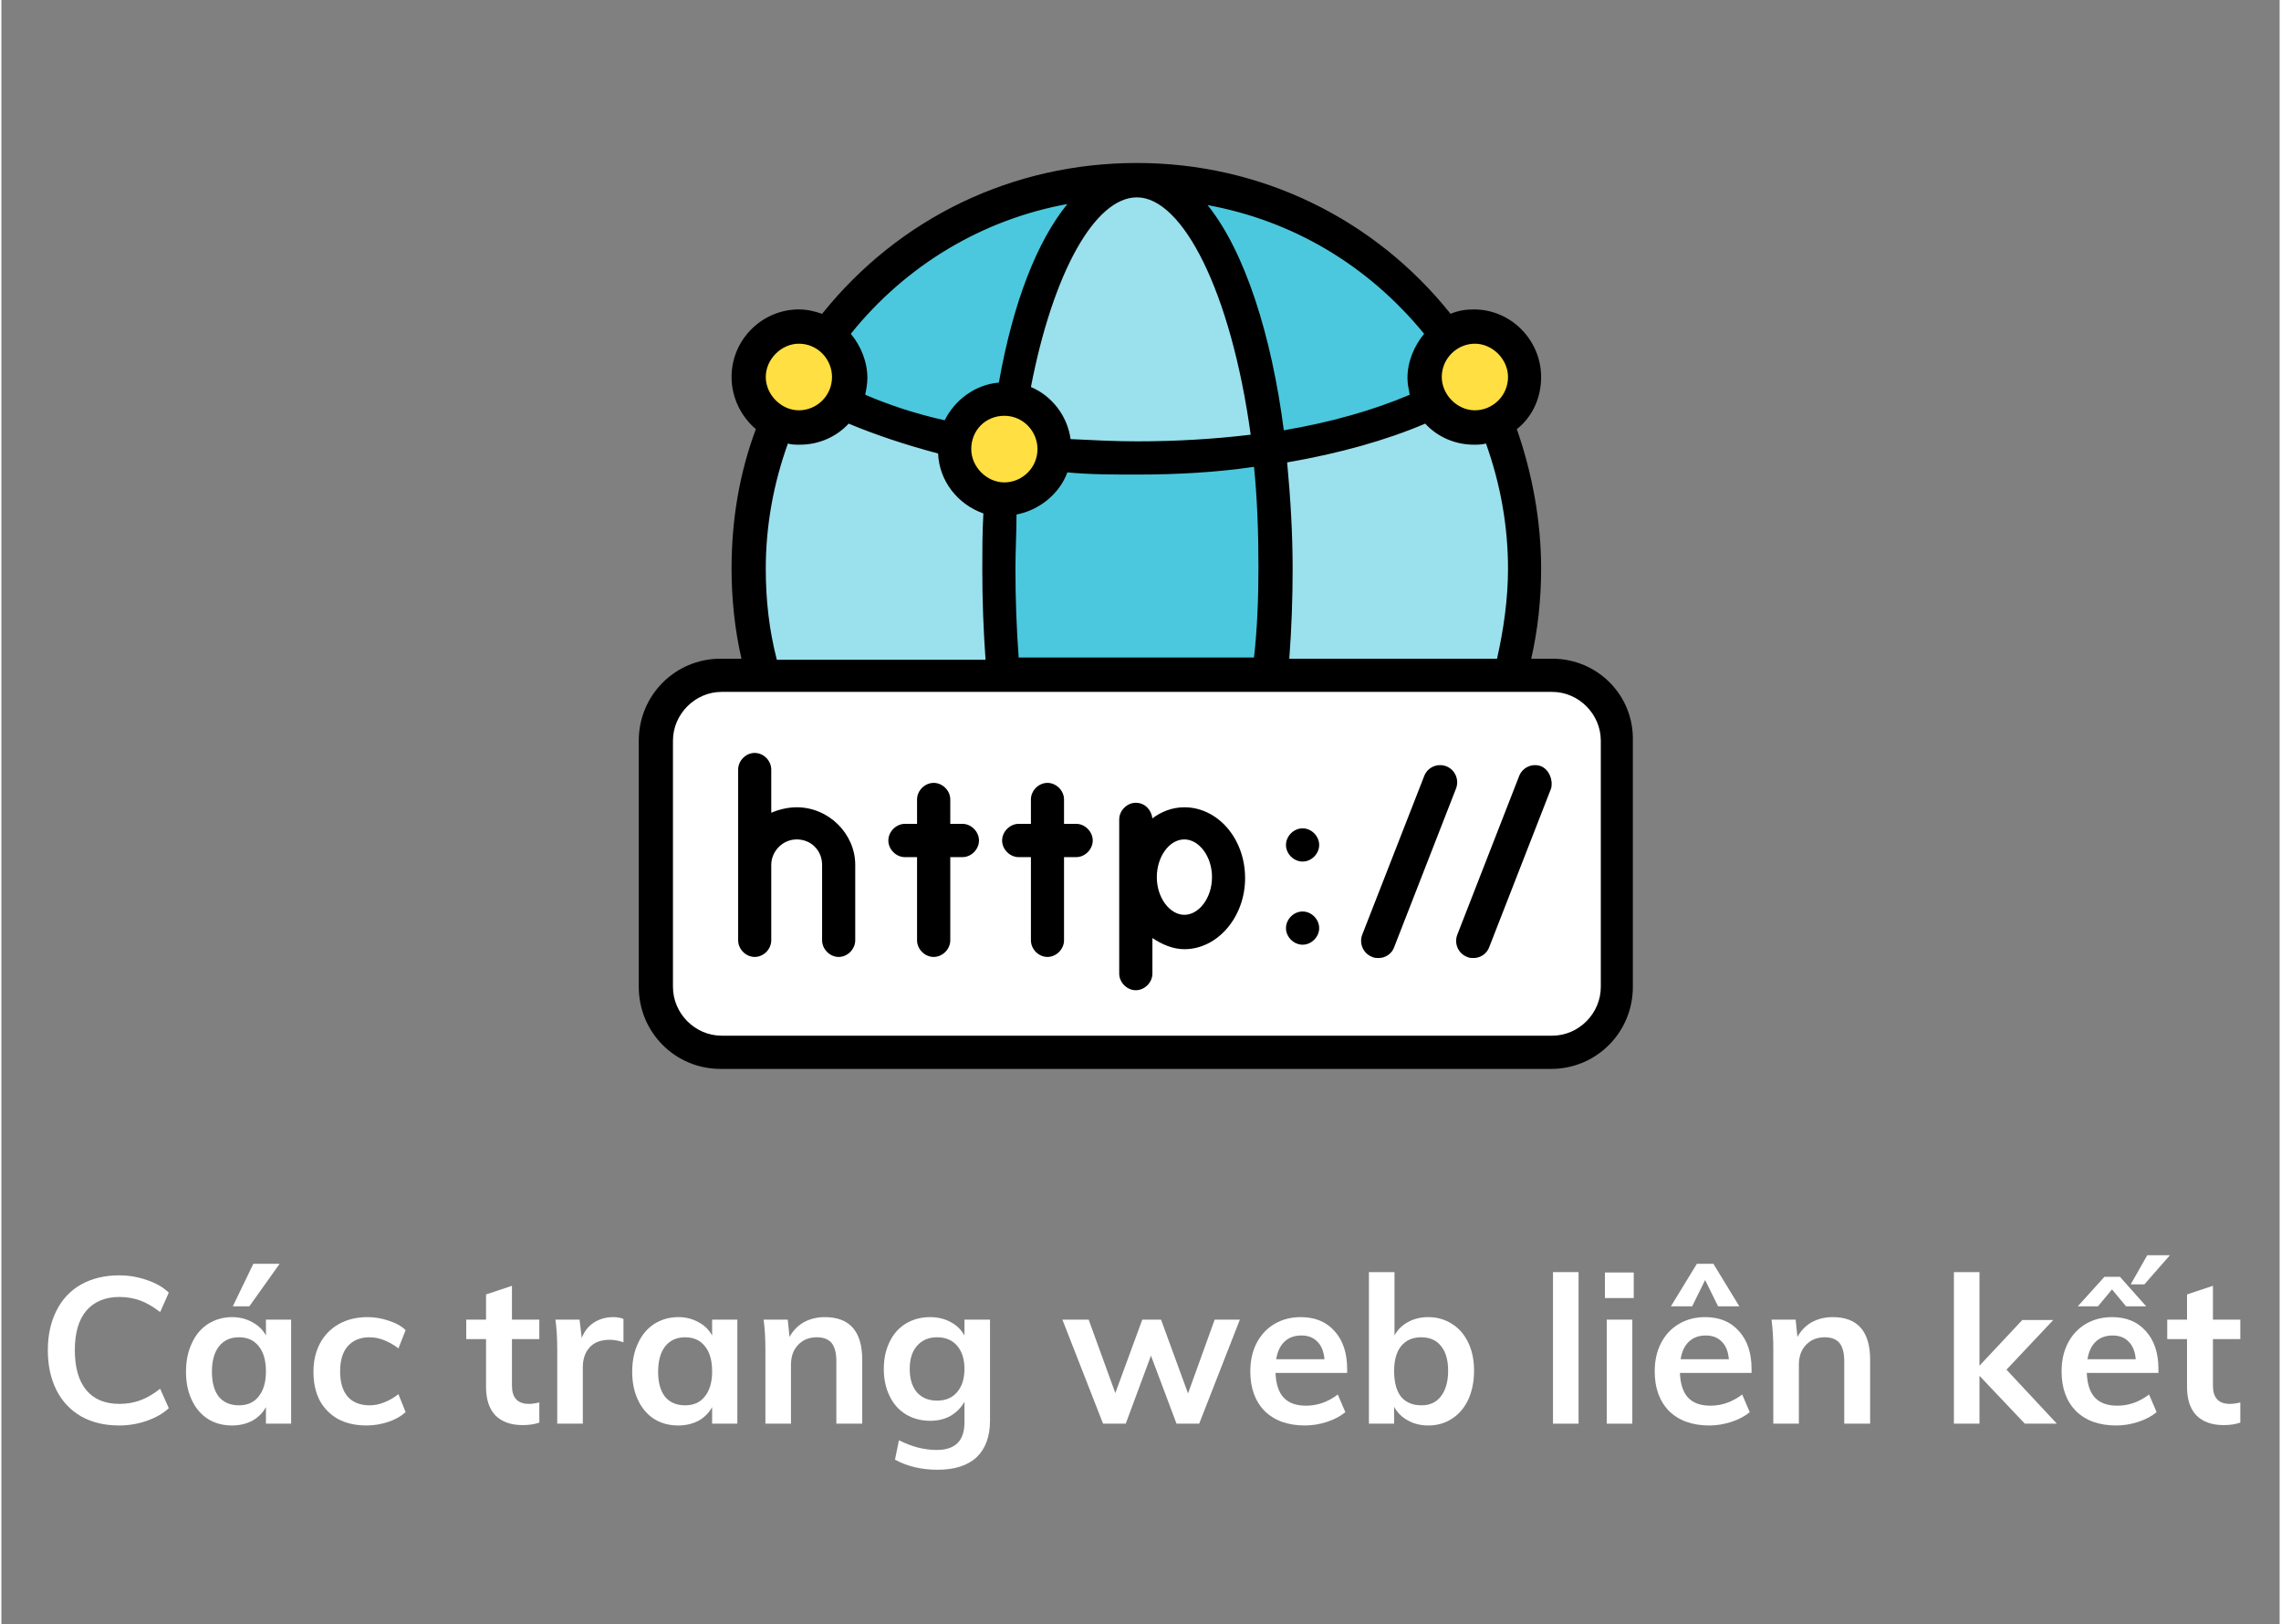 <svg xmlns="http://www.w3.org/2000/svg" xmlns:xlink="http://www.w3.org/1999/xlink" width="132" zoomAndPan="magnify" viewBox="0 0 98.88 70.5" height="94" preserveAspectRatio="xMidYMid meet" version="1.0"><rect x="0" y="0" width="98.88" height="70.5" fill="#808080" stroke="none"/><defs><g/><clipPath id="a411d09deb"><path d="M 27.664 7 L 70.855 7 L 70.855 46.469 L 27.664 46.469 Z M 27.664 7 " clip-rule="nonzero"/></clipPath></defs><path fill="#4bc8dd" d="M 49.285 7.844 C 43.77 7.844 38.883 10.492 35.812 14.582 C 36.387 14.969 36.82 15.641 36.82 16.41 C 36.82 16.797 36.723 17.184 36.531 17.52 C 37.875 18.191 39.551 18.723 41.422 19.105 C 41.613 18.098 42.477 17.328 43.578 17.328 C 43.676 17.328 43.77 17.328 43.914 17.328 C 44.824 11.695 46.887 7.844 49.285 7.844 Z M 49.285 7.844 " fill-opacity="1" fill-rule="evenodd"/><path fill="#4bc8dd" d="M 62.754 14.535 C 59.688 10.445 54.797 7.797 49.285 7.797 C 51.969 7.797 54.223 12.707 55.035 19.445 C 57.77 19.012 60.215 18.336 62.082 17.422 C 61.891 17.086 61.797 16.699 61.797 16.316 C 61.75 15.594 62.133 14.918 62.754 14.535 Z M 62.754 14.535 " fill-opacity="1" fill-rule="evenodd"/><path fill="#9be0ed" d="M 62.035 17.469 C 60.168 18.387 57.77 19.059 54.988 19.492 C 55.18 21.129 55.277 22.859 55.277 24.691 C 55.277 26.277 55.18 27.867 55.035 29.309 L 65.441 29.309 C 65.871 27.816 66.062 26.277 66.062 24.691 C 66.062 22.43 65.633 20.309 64.816 18.336 C 64.527 18.48 64.191 18.578 63.859 18.578 C 63.137 18.578 62.418 18.145 62.035 17.469 Z M 62.035 17.469 " fill-opacity="1" fill-rule="evenodd"/><path fill="#4bc8dd" d="M 55.035 19.492 C 53.262 19.781 51.297 19.926 49.285 19.926 C 48.039 19.926 46.887 19.879 45.738 19.781 C 45.594 20.887 44.684 21.707 43.578 21.707 C 43.531 21.707 43.434 21.707 43.387 21.707 C 43.34 22.668 43.293 23.68 43.293 24.738 C 43.293 26.328 43.387 27.914 43.531 29.359 L 55.133 29.359 C 55.277 27.867 55.371 26.328 55.371 24.738 C 55.324 22.859 55.227 21.129 55.035 19.492 Z M 55.035 19.492 " fill-opacity="1" fill-rule="evenodd"/><path fill="#9be0ed" d="M 41.375 19.105 C 39.504 18.723 37.875 18.145 36.484 17.52 C 36.102 18.145 35.383 18.625 34.613 18.625 C 34.277 18.625 33.941 18.531 33.656 18.387 C 32.84 20.359 32.41 22.477 32.41 24.738 C 32.41 26.328 32.648 27.914 33.031 29.359 L 43.434 29.359 C 43.293 27.867 43.195 26.328 43.195 24.738 C 43.195 23.68 43.242 22.668 43.293 21.707 C 42.188 21.609 41.277 20.648 41.277 19.539 C 41.375 19.348 41.375 19.203 41.375 19.105 Z M 41.375 19.105 " fill-opacity="1" fill-rule="evenodd"/><path fill="#ffdf41" d="M 34.613 14.199 C 33.414 14.199 32.41 15.16 32.41 16.363 C 32.41 17.23 32.887 18 33.656 18.336 C 33.941 18.48 34.277 18.578 34.613 18.578 C 35.43 18.578 36.102 18.145 36.484 17.469 C 36.676 17.133 36.773 16.75 36.773 16.363 C 36.773 15.594 36.387 14.918 35.766 14.535 C 35.477 14.344 35.094 14.199 34.613 14.199 Z M 34.613 14.199 " fill-opacity="1" fill-rule="evenodd"/><path fill="#ffdf41" d="M 43.531 17.277 C 42.477 17.277 41.566 18.047 41.375 19.059 C 41.375 19.203 41.324 19.301 41.324 19.445 C 41.324 20.598 42.188 21.512 43.34 21.609 C 43.387 21.609 43.484 21.609 43.531 21.609 C 44.633 21.609 45.594 20.742 45.688 19.684 C 45.688 19.59 45.688 19.492 45.688 19.445 C 45.688 18.336 44.875 17.422 43.82 17.277 C 43.77 17.277 43.629 17.277 43.531 17.277 Z M 43.531 17.277 " fill-opacity="1" fill-rule="evenodd"/><path fill="#ffdf41" d="M 62.754 14.535 C 62.18 14.918 61.75 15.594 61.75 16.363 C 61.75 16.75 61.844 17.133 62.035 17.469 C 62.418 18.098 63.137 18.578 63.906 18.578 C 64.242 18.578 64.578 18.48 64.863 18.336 C 65.582 18 66.109 17.23 66.109 16.363 C 66.109 15.16 65.152 14.199 63.906 14.199 C 63.473 14.199 63.09 14.344 62.754 14.535 Z M 62.754 14.535 " fill-opacity="1" fill-rule="evenodd"/><path fill="#9be0ed" d="M 49.285 7.844 C 46.887 7.844 44.824 11.695 43.867 17.328 C 44.922 17.469 45.738 18.387 45.738 19.492 C 45.738 19.59 45.738 19.684 45.738 19.734 C 46.887 19.828 48.086 19.879 49.285 19.879 C 51.297 19.879 53.215 19.734 55.035 19.445 C 54.223 12.707 51.969 7.844 49.285 7.844 Z M 49.285 7.844 " fill-opacity="1" fill-rule="evenodd"/><path fill="#ffffff" d="M 55.086 29.309 L 31.258 29.309 C 30.059 29.309 29.004 30.082 28.574 31.188 L 28.574 43.797 C 28.957 44.902 30.012 45.676 31.258 45.676 L 67.309 45.676 C 68.508 45.676 69.562 44.902 69.992 43.797 L 69.992 31.188 C 69.609 30.082 68.555 29.309 67.309 29.309 Z M 55.086 29.309 " fill-opacity="1" fill-rule="evenodd"/><g clip-path="url(#a411d09deb)"><path fill="#000000" d="M 67.309 28.59 L 66.398 28.59 C 66.688 27.336 66.828 25.988 66.828 24.691 C 66.828 22.621 66.445 20.551 65.773 18.625 C 66.445 18.098 66.828 17.277 66.828 16.363 C 66.828 14.777 65.535 13.43 63.906 13.43 C 63.57 13.43 63.234 13.477 62.898 13.621 C 59.59 9.48 54.652 7.074 49.285 7.074 C 43.914 7.074 38.977 9.434 35.621 13.621 C 35.332 13.523 34.996 13.43 34.613 13.43 C 33.031 13.43 31.691 14.727 31.691 16.363 C 31.691 17.277 32.121 18.098 32.746 18.625 C 32.027 20.551 31.691 22.574 31.691 24.691 C 31.691 25.988 31.832 27.336 32.121 28.59 L 31.211 28.59 C 29.246 28.59 27.664 30.176 27.664 32.148 L 27.664 42.836 C 27.664 44.809 29.246 46.395 31.211 46.395 L 67.262 46.395 C 69.227 46.395 70.809 44.809 70.809 42.836 L 70.809 32.148 C 70.855 30.176 69.273 28.59 67.309 28.59 Z M 65.391 24.691 C 65.391 25.988 65.199 27.336 64.914 28.59 L 55.898 28.59 C 55.996 27.289 56.043 25.988 56.043 24.691 C 56.043 23.148 55.949 21.609 55.805 20.07 C 58.059 19.684 60.117 19.105 61.797 18.387 C 62.324 18.961 63.09 19.301 63.906 19.301 C 64.098 19.301 64.242 19.301 64.434 19.25 C 65.055 20.984 65.391 22.812 65.391 24.691 Z M 44.156 28.59 C 44.059 27.289 44.012 25.988 44.012 24.691 C 44.012 23.918 44.059 23.102 44.059 22.332 C 45.066 22.141 45.93 21.418 46.266 20.504 C 47.27 20.598 48.277 20.598 49.285 20.598 C 51.012 20.598 52.734 20.504 54.367 20.262 C 54.508 21.656 54.559 23.102 54.559 24.641 C 54.559 25.941 54.508 27.289 54.367 28.539 L 44.156 28.539 Z M 43.531 18.047 C 44.348 18.047 44.969 18.723 44.969 19.492 C 44.969 20.309 44.297 20.938 43.531 20.938 C 42.766 20.938 42.094 20.262 42.094 19.492 C 42.094 18.676 42.715 18.047 43.531 18.047 Z M 49.285 8.566 C 51.25 8.566 53.359 12.609 54.223 18.867 C 52.641 19.059 50.961 19.156 49.285 19.156 C 48.324 19.156 47.367 19.105 46.406 19.059 C 46.266 18.047 45.594 17.184 44.684 16.797 C 45.641 11.84 47.461 8.566 49.285 8.566 Z M 65.391 16.363 C 65.391 17.184 64.719 17.809 63.953 17.809 C 63.188 17.809 62.516 17.133 62.516 16.363 C 62.516 15.547 63.188 14.918 63.953 14.918 C 64.719 14.918 65.391 15.594 65.391 16.363 Z M 61.75 14.488 C 61.316 15.016 61.027 15.691 61.027 16.41 C 61.027 16.652 61.078 16.895 61.125 17.133 C 59.543 17.809 57.672 18.336 55.66 18.676 C 55.133 14.582 53.98 10.926 52.352 8.902 C 56.043 9.578 59.305 11.504 61.75 14.488 Z M 46.266 8.855 C 44.969 10.445 43.914 13.09 43.293 16.605 C 42.238 16.699 41.375 17.375 40.941 18.242 C 39.648 17.953 38.496 17.566 37.492 17.133 C 37.539 16.895 37.586 16.652 37.586 16.41 C 37.586 15.691 37.301 15.016 36.867 14.488 C 39.266 11.504 42.574 9.531 46.266 8.855 Z M 34.613 14.918 C 35.43 14.918 36.051 15.594 36.051 16.363 C 36.051 17.184 35.383 17.809 34.613 17.809 C 33.848 17.809 33.176 17.133 33.176 16.363 C 33.176 15.594 33.848 14.918 34.613 14.918 Z M 33.176 24.691 C 33.176 22.812 33.512 20.984 34.137 19.25 C 34.277 19.301 34.469 19.301 34.664 19.301 C 35.477 19.301 36.246 18.961 36.773 18.387 C 37.922 18.867 39.215 19.301 40.656 19.684 C 40.703 20.887 41.52 21.898 42.621 22.285 C 42.574 23.102 42.574 23.918 42.574 24.738 C 42.574 26.039 42.621 27.336 42.715 28.637 L 33.656 28.637 C 33.32 27.336 33.176 26.039 33.176 24.691 Z M 69.418 42.836 C 69.418 43.988 68.461 44.953 67.309 44.953 L 31.258 44.953 C 30.109 44.953 29.148 43.988 29.148 42.836 L 29.148 32.148 C 29.148 30.996 30.109 30.031 31.258 30.031 L 67.309 30.031 C 68.461 30.031 69.418 30.996 69.418 32.148 Z M 69.418 42.836 " fill-opacity="1" fill-rule="nonzero"/></g><path fill="#000000" d="M 34.52 35.039 C 34.137 35.039 33.75 35.133 33.414 35.277 L 33.414 33.402 C 33.414 33.016 33.082 32.68 32.695 32.68 C 32.312 32.68 31.977 33.016 31.977 33.402 L 31.977 40.812 C 31.977 41.199 32.312 41.535 32.695 41.535 C 33.082 41.535 33.414 41.199 33.414 40.812 L 33.414 37.539 C 33.414 36.961 33.895 36.434 34.52 36.434 C 35.141 36.434 35.621 36.914 35.621 37.539 L 35.621 40.812 C 35.621 41.199 35.957 41.535 36.34 41.535 C 36.723 41.535 37.059 41.199 37.059 40.812 L 37.059 37.539 C 37.059 36.191 35.91 35.039 34.52 35.039 Z M 34.52 35.039 " fill-opacity="1" fill-rule="nonzero"/><path fill="#000000" d="M 41.711 35.758 L 41.184 35.758 L 41.184 34.699 C 41.184 34.316 40.848 33.98 40.465 33.98 C 40.078 33.98 39.742 34.316 39.742 34.699 L 39.742 35.758 L 39.215 35.758 C 38.832 35.758 38.496 36.098 38.496 36.48 C 38.496 36.867 38.832 37.203 39.215 37.203 L 39.742 37.203 L 39.742 40.812 C 39.742 41.199 40.078 41.535 40.465 41.535 C 40.848 41.535 41.184 41.199 41.184 40.812 L 41.184 37.203 L 41.711 37.203 C 42.094 37.203 42.43 36.867 42.43 36.48 C 42.43 36.098 42.094 35.758 41.711 35.758 Z M 41.711 35.758 " fill-opacity="1" fill-rule="nonzero"/><path fill="#000000" d="M 46.648 35.758 L 46.121 35.758 L 46.121 34.699 C 46.121 34.316 45.785 33.98 45.402 33.98 C 45.016 33.98 44.684 34.316 44.684 34.699 L 44.684 35.758 L 44.156 35.758 C 43.77 35.758 43.434 36.098 43.434 36.48 C 43.434 36.867 43.77 37.203 44.156 37.203 L 44.684 37.203 L 44.684 40.812 C 44.684 41.199 45.016 41.535 45.402 41.535 C 45.785 41.535 46.121 41.199 46.121 40.812 L 46.121 37.203 L 46.648 37.203 C 47.031 37.203 47.367 36.867 47.367 36.48 C 47.367 36.098 47.031 35.758 46.648 35.758 Z M 46.648 35.758 " fill-opacity="1" fill-rule="nonzero"/><path fill="#000000" d="M 51.344 35.039 C 50.816 35.039 50.34 35.23 49.957 35.52 C 49.906 35.133 49.621 34.844 49.234 34.844 C 48.852 34.844 48.516 35.184 48.516 35.566 L 48.516 42.258 C 48.516 42.641 48.852 42.98 49.234 42.98 C 49.621 42.98 49.957 42.641 49.957 42.258 L 49.957 40.715 C 50.387 41.004 50.867 41.199 51.344 41.199 C 52.785 41.199 53.98 39.801 53.98 38.117 C 53.98 36.387 52.785 35.039 51.344 35.039 Z M 51.344 39.707 C 50.723 39.707 50.148 38.984 50.148 38.07 C 50.148 37.203 50.676 36.434 51.344 36.434 C 51.969 36.434 52.543 37.156 52.543 38.07 C 52.543 38.984 51.969 39.707 51.344 39.707 Z M 51.344 39.707 " fill-opacity="1" fill-rule="nonzero"/><path fill="#000000" d="M 56.477 35.953 C 56.09 35.953 55.754 36.289 55.754 36.676 C 55.754 37.059 56.09 37.395 56.477 37.395 C 56.859 37.395 57.195 37.059 57.195 36.676 C 57.195 36.289 56.859 35.953 56.477 35.953 Z M 56.477 35.953 " fill-opacity="1" fill-rule="nonzero"/><path fill="#000000" d="M 56.477 39.562 C 56.09 39.562 55.754 39.898 55.754 40.285 C 55.754 40.668 56.09 41.004 56.477 41.004 C 56.859 41.004 57.195 40.668 57.195 40.285 C 57.195 39.898 56.859 39.562 56.477 39.562 Z M 56.477 39.562 " fill-opacity="1" fill-rule="nonzero"/><path fill="#000000" d="M 62.707 33.258 C 62.324 33.113 61.891 33.305 61.75 33.691 L 59.062 40.574 C 58.918 40.957 59.113 41.391 59.496 41.535 C 59.59 41.582 59.688 41.582 59.781 41.582 C 60.07 41.582 60.359 41.391 60.453 41.102 L 63.137 34.219 C 63.281 33.836 63.09 33.402 62.707 33.258 Z M 62.707 33.258 " fill-opacity="1" fill-rule="nonzero"/><path fill="#000000" d="M 66.828 33.258 C 66.445 33.113 66.016 33.305 65.871 33.691 L 63.188 40.574 C 63.043 40.957 63.234 41.391 63.617 41.535 C 63.715 41.582 63.809 41.582 63.906 41.582 C 64.191 41.582 64.48 41.391 64.578 41.102 L 67.262 34.219 C 67.355 33.836 67.164 33.402 66.828 33.258 Z M 66.828 33.258 " fill-opacity="1" fill-rule="nonzero"/><g fill="#ffffff" fill-opacity="1"><g transform="translate(1.532, 61.793)"><g><path d="M 3.578 0.078 C 2.953 0.078 2.406 -0.051 1.938 -0.312 C 1.469 -0.582 1.109 -0.961 0.859 -1.453 C 0.609 -1.953 0.484 -2.531 0.484 -3.188 C 0.484 -3.844 0.609 -4.414 0.859 -4.906 C 1.109 -5.406 1.469 -5.785 1.938 -6.047 C 2.406 -6.305 2.953 -6.438 3.578 -6.438 C 4.004 -6.438 4.406 -6.367 4.781 -6.234 C 5.164 -6.109 5.484 -5.926 5.734 -5.688 L 5.359 -4.844 C 5.066 -5.07 4.781 -5.238 4.5 -5.344 C 4.219 -5.445 3.914 -5.5 3.594 -5.5 C 2.977 -5.5 2.5 -5.301 2.156 -4.906 C 1.82 -4.508 1.656 -3.938 1.656 -3.188 C 1.656 -2.438 1.82 -1.859 2.156 -1.453 C 2.488 -1.055 2.969 -0.859 3.594 -0.859 C 3.914 -0.859 4.219 -0.91 4.5 -1.016 C 4.781 -1.117 5.066 -1.285 5.359 -1.516 L 5.734 -0.672 C 5.484 -0.441 5.164 -0.258 4.781 -0.125 C 4.406 0.008 4.004 0.078 3.578 0.078 Z M 3.578 0.078 "/></g></g></g><g fill="#ffffff" fill-opacity="1"><g transform="translate(7.654, 61.793)"><g><path d="M 4.922 -4.516 L 4.922 0 L 3.828 0 L 3.828 -0.719 C 3.691 -0.469 3.492 -0.27 3.234 -0.125 C 2.973 0.008 2.68 0.078 2.359 0.078 C 1.961 0.078 1.613 -0.016 1.312 -0.203 C 1.008 -0.398 0.773 -0.676 0.609 -1.031 C 0.441 -1.383 0.359 -1.789 0.359 -2.25 C 0.359 -2.719 0.441 -3.129 0.609 -3.484 C 0.773 -3.848 1.008 -4.129 1.312 -4.328 C 1.625 -4.523 1.973 -4.625 2.359 -4.625 C 2.68 -4.625 2.973 -4.551 3.234 -4.406 C 3.492 -4.27 3.691 -4.078 3.828 -3.828 L 3.828 -4.516 Z M 2.656 -0.797 C 3.031 -0.797 3.316 -0.926 3.516 -1.188 C 3.723 -1.445 3.828 -1.805 3.828 -2.266 C 3.828 -2.742 3.723 -3.109 3.516 -3.359 C 3.316 -3.617 3.031 -3.75 2.656 -3.75 C 2.281 -3.75 1.988 -3.613 1.781 -3.344 C 1.582 -3.082 1.484 -2.719 1.484 -2.25 C 1.484 -1.789 1.582 -1.43 1.781 -1.172 C 1.988 -0.922 2.281 -0.797 2.656 -0.797 Z M 3.109 -5.094 L 2.391 -5.094 L 3.281 -6.938 L 4.422 -6.938 Z M 3.109 -5.094 "/></g></g></g><g fill="#ffffff" fill-opacity="1"><g transform="translate(13.186, 61.793)"><g><path d="M 2.656 0.078 C 2.188 0.078 1.773 -0.016 1.422 -0.203 C 1.078 -0.398 0.812 -0.672 0.625 -1.016 C 0.445 -1.367 0.359 -1.781 0.359 -2.25 C 0.359 -2.719 0.453 -3.129 0.641 -3.484 C 0.836 -3.848 1.113 -4.129 1.469 -4.328 C 1.82 -4.523 2.234 -4.625 2.703 -4.625 C 3.023 -4.625 3.332 -4.57 3.625 -4.469 C 3.926 -4.375 4.172 -4.238 4.359 -4.062 L 4.047 -3.266 C 3.848 -3.422 3.641 -3.539 3.422 -3.625 C 3.211 -3.707 3.004 -3.75 2.797 -3.75 C 2.391 -3.75 2.07 -3.617 1.844 -3.359 C 1.625 -3.109 1.516 -2.742 1.516 -2.266 C 1.516 -1.797 1.625 -1.43 1.844 -1.172 C 2.07 -0.922 2.391 -0.797 2.797 -0.797 C 3.004 -0.797 3.211 -0.836 3.422 -0.922 C 3.641 -1.004 3.848 -1.125 4.047 -1.281 L 4.359 -0.5 C 4.16 -0.32 3.91 -0.18 3.609 -0.078 C 3.305 0.023 2.988 0.078 2.656 0.078 Z M 2.656 0.078 "/></g></g></g><g fill="#ffffff" fill-opacity="1"><g transform="translate(17.681, 61.793)"><g/></g></g><g fill="#ffffff" fill-opacity="1"><g transform="translate(20.129, 61.793)"><g><path d="M 2.031 -3.672 L 2.031 -1.656 C 2.031 -1.125 2.273 -0.859 2.766 -0.859 C 2.898 -0.859 3.051 -0.879 3.219 -0.922 L 3.219 -0.047 C 3.02 0.023 2.781 0.062 2.5 0.062 C 1.988 0.062 1.594 -0.078 1.312 -0.359 C 1.039 -0.648 0.906 -1.062 0.906 -1.594 L 0.906 -3.672 L 0.047 -3.672 L 0.047 -4.516 L 0.906 -4.516 L 0.906 -5.609 L 2.031 -5.984 L 2.031 -4.516 L 3.219 -4.516 L 3.219 -3.672 Z M 2.031 -3.672 "/></g></g></g><g fill="#ffffff" fill-opacity="1"><g transform="translate(23.516, 61.793)"><g><path d="M 3.031 -4.625 C 3.207 -4.625 3.359 -4.598 3.484 -4.547 L 3.484 -3.531 C 3.285 -3.602 3.086 -3.641 2.891 -3.641 C 2.504 -3.641 2.211 -3.531 2.016 -3.312 C 1.816 -3.094 1.719 -2.801 1.719 -2.438 L 1.719 0 L 0.609 0 L 0.609 -3.234 C 0.609 -3.711 0.582 -4.141 0.531 -4.516 L 1.578 -4.516 L 1.672 -3.719 C 1.785 -4.008 1.961 -4.234 2.203 -4.391 C 2.453 -4.547 2.727 -4.625 3.031 -4.625 Z M 3.031 -4.625 "/></g></g></g><g fill="#ffffff" fill-opacity="1"><g transform="translate(27.02, 61.793)"><g><path d="M 4.922 -4.516 L 4.922 0 L 3.828 0 L 3.828 -0.719 C 3.691 -0.469 3.492 -0.27 3.234 -0.125 C 2.973 0.008 2.68 0.078 2.359 0.078 C 1.961 0.078 1.613 -0.016 1.312 -0.203 C 1.008 -0.398 0.773 -0.676 0.609 -1.031 C 0.441 -1.383 0.359 -1.789 0.359 -2.25 C 0.359 -2.719 0.441 -3.129 0.609 -3.484 C 0.773 -3.848 1.008 -4.129 1.312 -4.328 C 1.625 -4.523 1.973 -4.625 2.359 -4.625 C 2.68 -4.625 2.973 -4.551 3.234 -4.406 C 3.492 -4.27 3.691 -4.078 3.828 -3.828 L 3.828 -4.516 Z M 2.656 -0.797 C 3.031 -0.797 3.316 -0.926 3.516 -1.188 C 3.723 -1.445 3.828 -1.805 3.828 -2.266 C 3.828 -2.742 3.723 -3.109 3.516 -3.359 C 3.316 -3.617 3.031 -3.75 2.656 -3.75 C 2.281 -3.75 1.988 -3.613 1.781 -3.344 C 1.582 -3.082 1.484 -2.719 1.484 -2.25 C 1.484 -1.789 1.582 -1.43 1.781 -1.172 C 1.988 -0.922 2.281 -0.797 2.656 -0.797 Z M 2.656 -0.797 "/></g></g></g><g fill="#ffffff" fill-opacity="1"><g transform="translate(32.551, 61.793)"><g><path d="M 3.188 -4.625 C 4.27 -4.625 4.812 -4.004 4.812 -2.766 L 4.812 0 L 3.688 0 L 3.688 -2.719 C 3.688 -3.07 3.617 -3.332 3.484 -3.5 C 3.348 -3.664 3.133 -3.75 2.844 -3.75 C 2.508 -3.75 2.238 -3.641 2.031 -3.422 C 1.82 -3.203 1.719 -2.914 1.719 -2.562 L 1.719 0 L 0.609 0 L 0.609 -3.234 C 0.609 -3.711 0.582 -4.141 0.531 -4.516 L 1.578 -4.516 L 1.656 -3.766 C 1.812 -4.047 2.02 -4.258 2.281 -4.406 C 2.551 -4.551 2.852 -4.625 3.188 -4.625 Z M 3.188 -4.625 "/></g></g></g><g fill="#ffffff" fill-opacity="1"><g transform="translate(37.94, 61.793)"><g><path d="M 4.969 -4.516 L 4.969 -0.141 C 4.969 0.555 4.773 1.086 4.391 1.453 C 4.004 1.816 3.438 2 2.688 2 C 1.988 2 1.375 1.852 0.844 1.562 L 1.016 0.719 C 1.566 1 2.113 1.141 2.656 1.141 C 3.457 1.141 3.859 0.742 3.859 -0.047 L 3.859 -0.953 C 3.723 -0.703 3.523 -0.5 3.266 -0.344 C 3.004 -0.195 2.707 -0.125 2.375 -0.125 C 1.977 -0.125 1.625 -0.219 1.312 -0.406 C 1.008 -0.594 0.773 -0.859 0.609 -1.203 C 0.441 -1.547 0.359 -1.938 0.359 -2.375 C 0.359 -2.812 0.441 -3.203 0.609 -3.547 C 0.773 -3.891 1.008 -4.156 1.312 -4.344 C 1.625 -4.531 1.977 -4.625 2.375 -4.625 C 2.707 -4.625 3.004 -4.551 3.266 -4.406 C 3.523 -4.27 3.723 -4.078 3.859 -3.828 L 3.859 -4.516 Z M 2.672 -1 C 3.035 -1 3.32 -1.117 3.531 -1.359 C 3.75 -1.609 3.859 -1.945 3.859 -2.375 C 3.859 -2.801 3.754 -3.133 3.547 -3.375 C 3.336 -3.625 3.047 -3.75 2.672 -3.75 C 2.305 -3.75 2.016 -3.625 1.797 -3.375 C 1.586 -3.133 1.484 -2.801 1.484 -2.375 C 1.484 -1.945 1.586 -1.609 1.797 -1.359 C 2.016 -1.117 2.305 -1 2.672 -1 Z M 2.672 -1 "/></g></g></g><g fill="#ffffff" fill-opacity="1"><g transform="translate(43.508, 61.793)"><g/></g></g><g fill="#ffffff" fill-opacity="1"><g transform="translate(45.956, 61.793)"><g><path d="M 6.703 -4.516 L 7.797 -4.516 L 6.031 0 L 5.047 0 L 3.938 -2.953 L 2.844 0 L 1.859 0 L 0.094 -4.516 L 1.234 -4.516 L 2.391 -1.328 L 3.562 -4.516 L 4.375 -4.516 L 5.547 -1.312 Z M 6.703 -4.516 "/></g></g></g><g fill="#ffffff" fill-opacity="1"><g transform="translate(53.847, 61.793)"><g><path d="M 4.562 -2.203 L 1.453 -2.203 C 1.473 -1.711 1.594 -1.352 1.812 -1.125 C 2.031 -0.895 2.352 -0.781 2.781 -0.781 C 3.27 -0.781 3.727 -0.941 4.156 -1.266 L 4.484 -0.5 C 4.266 -0.32 4 -0.18 3.688 -0.078 C 3.375 0.023 3.055 0.078 2.734 0.078 C 1.992 0.078 1.41 -0.129 0.984 -0.547 C 0.566 -0.973 0.359 -1.547 0.359 -2.266 C 0.359 -2.723 0.445 -3.129 0.625 -3.484 C 0.812 -3.848 1.07 -4.129 1.406 -4.328 C 1.738 -4.523 2.117 -4.625 2.547 -4.625 C 3.172 -4.625 3.66 -4.422 4.016 -4.016 C 4.379 -3.617 4.562 -3.07 4.562 -2.375 Z M 2.578 -3.828 C 2.273 -3.828 2.031 -3.738 1.844 -3.562 C 1.656 -3.383 1.535 -3.129 1.484 -2.797 L 3.578 -2.797 C 3.547 -3.141 3.441 -3.395 3.266 -3.562 C 3.098 -3.738 2.867 -3.828 2.578 -3.828 Z M 2.578 -3.828 "/></g></g></g><g fill="#ffffff" fill-opacity="1"><g transform="translate(58.745, 61.793)"><g><path d="M 3.188 -4.625 C 3.57 -4.625 3.914 -4.523 4.219 -4.328 C 4.52 -4.141 4.754 -3.867 4.922 -3.516 C 5.086 -3.172 5.172 -2.766 5.172 -2.297 C 5.172 -1.828 5.086 -1.41 4.922 -1.047 C 4.754 -0.691 4.52 -0.414 4.219 -0.219 C 3.914 -0.02 3.57 0.078 3.188 0.078 C 2.852 0.078 2.555 0.004 2.297 -0.141 C 2.035 -0.285 1.836 -0.484 1.703 -0.734 L 1.703 0 L 0.609 0 L 0.609 -6.578 L 1.719 -6.578 L 1.719 -3.828 C 1.852 -4.078 2.047 -4.27 2.297 -4.406 C 2.555 -4.551 2.852 -4.625 3.188 -4.625 Z M 2.891 -0.797 C 3.254 -0.797 3.535 -0.926 3.734 -1.188 C 3.941 -1.457 4.047 -1.828 4.047 -2.297 C 4.047 -2.766 3.941 -3.125 3.734 -3.375 C 3.535 -3.625 3.25 -3.75 2.875 -3.75 C 2.5 -3.75 2.207 -3.617 2 -3.359 C 1.801 -3.109 1.703 -2.75 1.703 -2.281 C 1.703 -1.801 1.801 -1.43 2 -1.172 C 2.207 -0.922 2.504 -0.797 2.891 -0.797 Z M 2.891 -0.797 "/></g></g></g><g fill="#ffffff" fill-opacity="1"><g transform="translate(64.286, 61.793)"><g/></g></g><g fill="#ffffff" fill-opacity="1"><g transform="translate(66.734, 61.793)"><g><path d="M 0.609 0 L 0.609 -6.578 L 1.719 -6.578 L 1.719 0 Z M 0.609 0 "/></g></g></g><g fill="#ffffff" fill-opacity="1"><g transform="translate(69.067, 61.793)"><g><path d="M 0.609 0 L 0.609 -4.516 L 1.719 -4.516 L 1.719 0 Z M 0.531 -6.562 L 1.781 -6.562 L 1.781 -5.453 L 0.531 -5.453 Z M 0.531 -6.562 "/></g></g></g><g fill="#ffffff" fill-opacity="1"><g transform="translate(71.399, 61.793)"><g><path d="M 4.562 -2.203 L 1.453 -2.203 C 1.473 -1.711 1.594 -1.352 1.812 -1.125 C 2.031 -0.895 2.352 -0.781 2.781 -0.781 C 3.27 -0.781 3.727 -0.941 4.156 -1.266 L 4.484 -0.5 C 4.266 -0.32 4 -0.18 3.688 -0.078 C 3.375 0.023 3.055 0.078 2.734 0.078 C 1.992 0.078 1.41 -0.129 0.984 -0.547 C 0.566 -0.973 0.359 -1.547 0.359 -2.266 C 0.359 -2.723 0.445 -3.129 0.625 -3.484 C 0.812 -3.848 1.07 -4.129 1.406 -4.328 C 1.738 -4.523 2.117 -4.625 2.547 -4.625 C 3.172 -4.625 3.66 -4.422 4.016 -4.016 C 4.379 -3.617 4.562 -3.07 4.562 -2.375 Z M 2.578 -3.828 C 2.273 -3.828 2.031 -3.738 1.844 -3.562 C 1.656 -3.383 1.535 -3.129 1.484 -2.797 L 3.578 -2.797 C 3.547 -3.141 3.441 -3.395 3.266 -3.562 C 3.098 -3.738 2.867 -3.828 2.578 -3.828 Z M 1.984 -5.094 L 1.062 -5.094 L 2.188 -6.938 L 2.906 -6.938 L 4.031 -5.094 L 3.109 -5.094 L 2.547 -6.234 Z M 1.984 -5.094 "/></g></g></g><g fill="#ffffff" fill-opacity="1"><g transform="translate(76.296, 61.793)"><g><path d="M 3.188 -4.625 C 4.27 -4.625 4.812 -4.004 4.812 -2.766 L 4.812 0 L 3.688 0 L 3.688 -2.719 C 3.688 -3.07 3.617 -3.332 3.484 -3.5 C 3.348 -3.664 3.133 -3.75 2.844 -3.75 C 2.508 -3.75 2.238 -3.641 2.031 -3.422 C 1.82 -3.203 1.719 -2.914 1.719 -2.562 L 1.719 0 L 0.609 0 L 0.609 -3.234 C 0.609 -3.711 0.582 -4.141 0.531 -4.516 L 1.578 -4.516 L 1.656 -3.766 C 1.812 -4.047 2.02 -4.258 2.281 -4.406 C 2.551 -4.551 2.852 -4.625 3.188 -4.625 Z M 3.188 -4.625 "/></g></g></g><g fill="#ffffff" fill-opacity="1"><g transform="translate(81.685, 61.793)"><g/></g></g><g fill="#ffffff" fill-opacity="1"><g transform="translate(84.134, 61.793)"><g><path d="M 5.078 0 L 3.688 0 L 1.719 -2.078 L 1.719 0 L 0.609 0 L 0.609 -6.578 L 1.719 -6.578 L 1.719 -2.516 L 3.578 -4.5 L 4.922 -4.5 L 2.891 -2.344 Z M 5.078 0 "/></g></g></g><g fill="#ffffff" fill-opacity="1"><g transform="translate(89.058, 61.793)"><g><path d="M 4.562 -2.203 L 1.453 -2.203 C 1.473 -1.711 1.594 -1.352 1.812 -1.125 C 2.031 -0.895 2.352 -0.781 2.781 -0.781 C 3.27 -0.781 3.727 -0.941 4.156 -1.266 L 4.484 -0.5 C 4.266 -0.32 4 -0.18 3.688 -0.078 C 3.375 0.023 3.055 0.078 2.734 0.078 C 1.992 0.078 1.41 -0.129 0.984 -0.547 C 0.566 -0.973 0.359 -1.547 0.359 -2.266 C 0.359 -2.723 0.445 -3.129 0.625 -3.484 C 0.812 -3.848 1.07 -4.129 1.406 -4.328 C 1.738 -4.523 2.117 -4.625 2.547 -4.625 C 3.172 -4.625 3.66 -4.422 4.016 -4.016 C 4.379 -3.617 4.562 -3.07 4.562 -2.375 Z M 2.578 -3.828 C 2.273 -3.828 2.031 -3.738 1.844 -3.562 C 1.656 -3.383 1.535 -3.129 1.484 -2.797 L 3.578 -2.797 C 3.547 -3.141 3.441 -3.395 3.266 -3.562 C 3.098 -3.738 2.867 -3.828 2.578 -3.828 Z M 3.953 -6.047 L 3.359 -6.047 L 4.078 -7.312 L 5.062 -7.312 Z M 1.938 -5.094 L 1.062 -5.094 L 2.219 -6.375 L 2.891 -6.375 L 4.031 -5.094 L 3.156 -5.094 L 2.547 -5.828 Z M 1.938 -5.094 "/></g></g></g><g fill="#ffffff" fill-opacity="1"><g transform="translate(93.955, 61.793)"><g><path d="M 2.031 -3.672 L 2.031 -1.656 C 2.031 -1.125 2.273 -0.859 2.766 -0.859 C 2.898 -0.859 3.051 -0.879 3.219 -0.922 L 3.219 -0.047 C 3.02 0.023 2.781 0.062 2.5 0.062 C 1.988 0.062 1.594 -0.078 1.312 -0.359 C 1.039 -0.648 0.906 -1.062 0.906 -1.594 L 0.906 -3.672 L 0.047 -3.672 L 0.047 -4.516 L 0.906 -4.516 L 0.906 -5.609 L 2.031 -5.984 L 2.031 -4.516 L 3.219 -4.516 L 3.219 -3.672 Z M 2.031 -3.672 "/></g></g></g></svg>